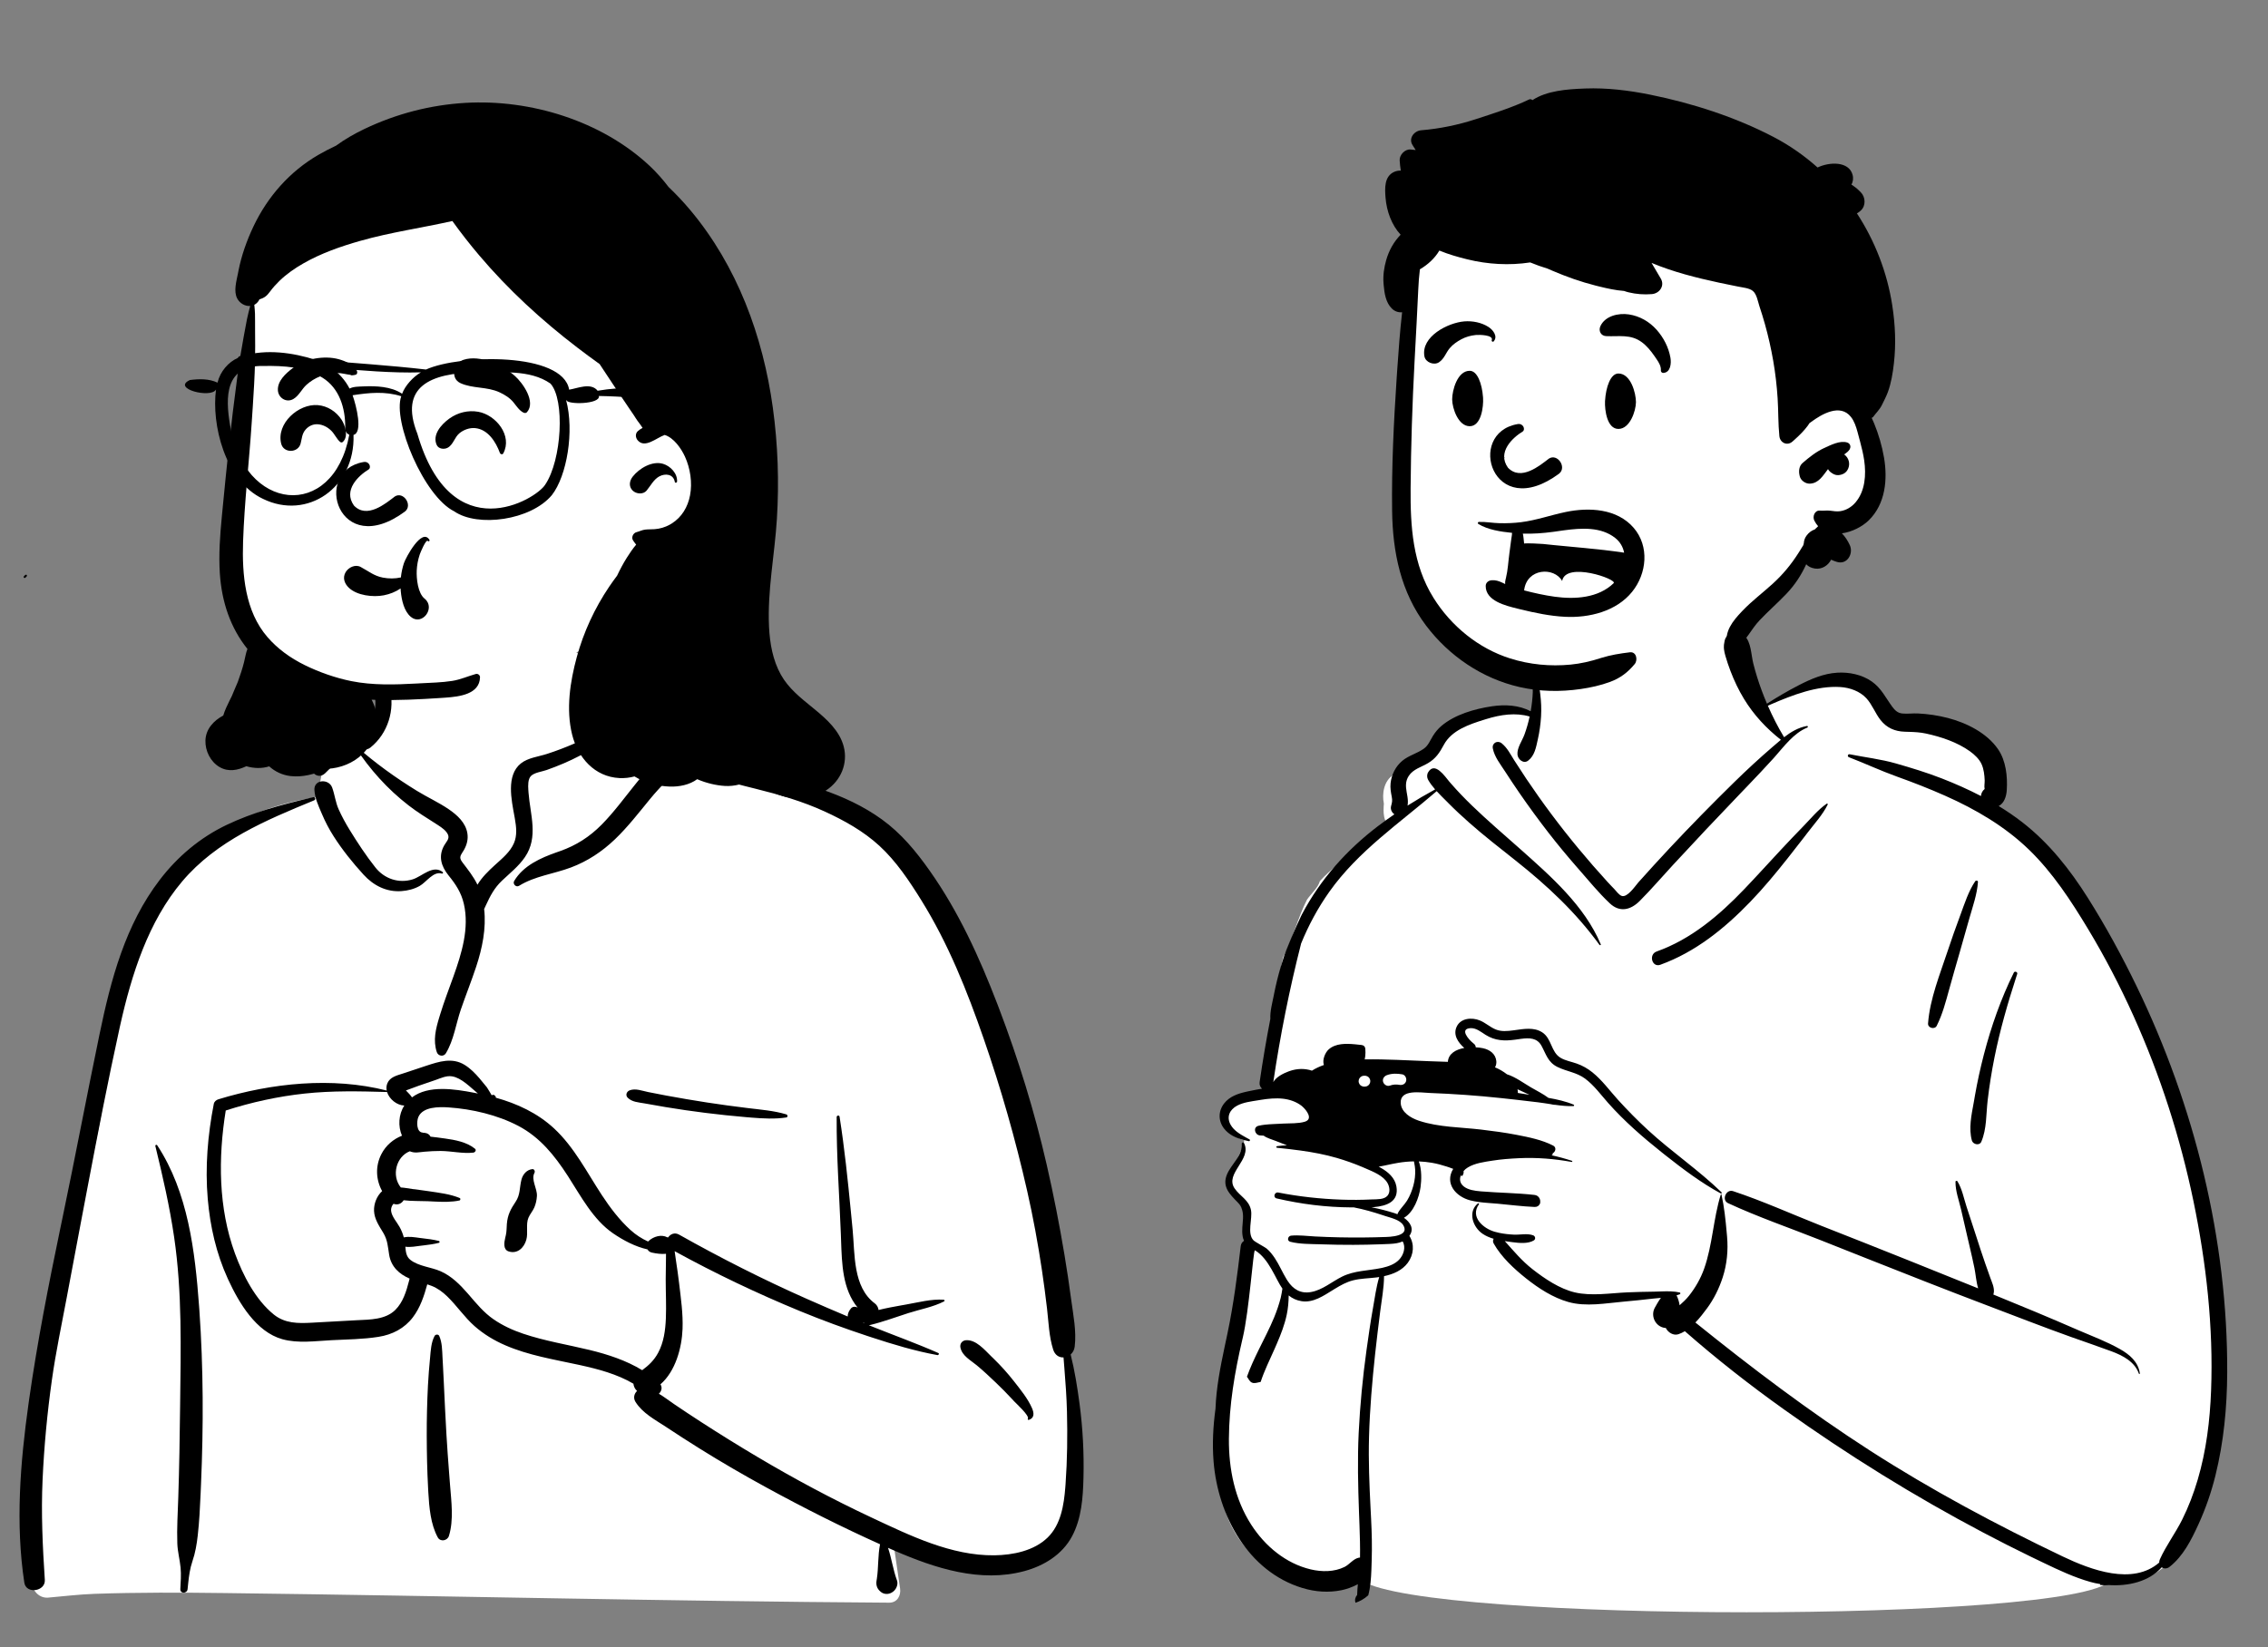 <svg width="318" height="231" viewBox="0 0 318 231" fill="none" xmlns="http://www.w3.org/2000/svg">
<rect x="0" y="0" width="318" height="231" fill="#808080" stroke="none"/>
<path fill-rule="evenodd" clip-rule="evenodd" d="M81.468 91.962C76.77 88.384 64.973 86.775 59.958 90.22C55.005 93.679 54.465 99.274 52.157 104.421C49.979 103.394 46.383 104.865 45.751 106.885C44.968 107.838 44.933 110.516 44.393 111.797C20.896 115.537 17.328 133.856 14.5 154.654C10.759 175.758 2.265 196.815 5.952 218.532C5.472 219.227 5.093 219.903 4.743 220.705C3.904 222.133 4.985 224.154 6.677 224.076C8.868 223.884 11.038 223.621 13.239 223.539C19.342 223.327 25.45 223.352 31.555 223.43L32.387 223.441C63.154 223.824 93.919 224.578 124.687 224.779C125.804 224.78 126.35 223.779 126.201 222.792C125.901 220.803 125.622 218.814 125.332 216.825C132.609 218.747 140.346 219.231 147.603 217.027C148.11 216.51 146.42 216.79 146.152 216.712C152.83 212.148 150.836 202.534 150.244 195.61C146.565 171.882 145.268 145.63 131.055 125.383C124.906 117.12 115.892 110.578 105.533 109.106L105.246 109.067C102.217 108.663 98.841 108.533 96.193 106.885C93.215 104.508 91.945 100.114 88.812 100.073C87.777 100.059 86.37 101.368 84.855 102.257C84.742 100.302 83.688 98.652 83.456 97.136L83.437 97.007C83.194 95.24 83.526 93.65 81.468 91.962ZM30.971 155.281C37.574 150.693 54.632 152.998 55.023 153.255C55.882 153.821 56.253 153.871 56.718 154.605C57.177 154.666 57.636 154.729 58.094 154.794C59.013 155.095 58.332 156.226 57.27 155.822C57.909 158.577 56.029 160.537 55.28 163.26C55.037 164.145 55.271 165.735 55.28 166.639C55.208 167.791 53.934 169.152 54.146 170.308C54.901 174.418 58.997 178.426 57.27 182.412C56.126 184.663 52.685 185.81 50.397 186.576C45.658 188.395 37.4 186.507 34.646 182.412C33.177 180.227 31.475 174.717 30.6 173.008L30.405 170.297C29.927 163.557 29.501 156.302 30.971 155.281Z" fill="white"/>
<path fill-rule="evenodd" clip-rule="evenodd" d="M89.962 99.676C89.506 99.272 88.832 99.779 89.121 100.325C89.772 101.551 90.44 102.712 91.314 103.795C91.844 104.452 92.411 105.074 92.986 105.688C91.51 106.965 90.245 108.55 89.049 110.035C87.521 111.935 86.076 113.915 84.361 115.654C82.668 117.368 80.798 118.567 78.536 119.366L78.079 119.525C75.806 120.323 73.378 121.4 72.097 123.552C71.844 123.976 72.353 124.5 72.78 124.235C75.006 122.857 77.621 122.58 80.044 121.669C82.384 120.79 84.424 119.436 86.227 117.708C88.027 115.983 89.538 114.021 91.114 112.1C92.672 110.2 94.35 108.578 96.194 106.971C99.039 108.885 102.286 109.717 105.588 110.535L105.949 110.625C109.255 111.443 112.543 112.394 115.644 113.819C118.379 115.075 121.069 116.576 123.296 118.621C125.661 120.791 127.501 123.562 129.185 126.273C132.953 132.336 135.602 138.98 137.934 145.703C140.359 152.697 142.388 159.831 144.026 167.05C144.859 170.722 145.535 174.42 146.091 178.143C146.359 179.937 146.597 181.734 146.806 183.535C147.029 185.459 147.08 187.438 147.67 189.287C147.923 190.08 148.52 190.409 149.118 190.381L149.239 191.9C149.4 193.925 149.551 195.95 149.601 197.988C149.685 201.375 149.647 204.754 149.404 208.134L149.369 208.595C149.178 211.063 148.75 213.835 146.894 215.641C144.973 217.513 142.018 218.101 139.428 218.135C133.397 218.213 127.591 215.363 122.253 212.863C116.756 210.288 111.41 207.43 106.191 204.33C103.533 202.752 100.905 201.121 98.309 199.442C97.035 198.618 95.771 197.78 94.516 196.929C93.797 196.441 93.115 195.906 92.384 195.474C92.742 195.14 92.902 194.615 92.602 194.156C94.718 192.32 95.598 189.043 95.701 186.391C95.784 184.25 95.469 182.116 95.221 179.996C95.095 178.927 94.94 177.859 94.779 176.795C94.716 176.374 94.667 175.925 94.593 175.481C100.306 178.62 106.179 181.416 112.208 183.9C115.298 185.173 118.428 186.318 121.601 187.367L122.244 187.578C125.25 188.563 128.328 189.492 131.436 190.055C131.602 190.085 131.737 189.839 131.56 189.761C128.531 188.425 125.397 187.298 122.323 186.067L121.818 185.861C121.876 185.858 121.936 185.85 121.999 185.835C123.802 185.4 125.591 184.729 127.359 184.164C129 183.64 130.844 183.311 132.378 182.52C132.496 182.459 132.43 182.295 132.315 182.287C130.591 182.168 128.719 182.67 127.029 182.966L126.394 183.077C125.33 183.265 124.243 183.466 123.184 183.729C123.146 183.375 122.947 183.019 122.666 182.81C119.563 180.513 119.878 175.873 119.547 172.451L119.301 169.911C118.868 165.465 118.41 161.02 117.715 156.608C117.677 156.372 117.313 156.44 117.311 156.662C117.275 162.132 117.688 167.576 117.895 173.037L117.927 173.933C118.042 177.303 118.131 180.802 120.254 183.395C119.957 183.221 119.556 183.221 119.315 183.507C119.02 183.859 118.849 184.254 118.855 184.641C116.937 183.837 115.028 183.012 113.127 182.17C107.019 179.464 101.038 176.435 95.215 173.158C94.589 172.805 93.993 173.083 93.683 173.548L93.638 173.541C93.631 173.54 93.623 173.539 93.615 173.539L93.571 173.537C93.569 173.537 93.568 173.538 93.566 173.538C92.747 173.087 91.63 173.408 90.927 174.065C90.906 174.085 90.888 174.106 90.87 174.127C89.979 173.727 89.148 173.187 88.393 172.504C86.849 171.104 85.541 169.374 84.401 167.638C82.301 164.442 80.518 160.888 77.681 158.258C75.377 156.12 72.52 154.789 69.522 153.954C69.535 153.866 69.501 153.773 69.441 153.711C69.287 153.553 69.177 153.499 68.978 153.594C68.962 153.602 68.953 153.613 68.946 153.624L68.654 153.125C68.494 152.853 68.33 152.58 68.273 152.508C67.933 152.08 67.583 151.655 67.227 151.238C66.624 150.534 65.937 149.838 65.142 149.349C63.4 148.279 61.569 148.885 59.779 149.47C58.697 149.823 57.618 150.188 56.538 150.547L56.427 150.583C55.621 150.842 54.679 151.068 54.319 151.921C54.176 152.259 54.154 152.61 54.221 152.95C46.572 151.004 38.076 151.898 30.612 154.181C30.325 154.269 30.039 154.505 29.979 154.814C29.124 159.2 28.743 163.698 29.13 168.158C29.464 172.009 30.317 175.782 31.924 179.307L32.016 179.506C33.527 182.773 35.922 186.8 39.579 187.824C41.787 188.442 44.229 188.078 46.481 187.965C48.67 187.855 50.908 187.839 53.076 187.494C55.007 187.188 56.699 186.322 57.892 184.752C58.921 183.398 59.463 181.761 59.907 180.132C60.111 180.197 60.313 180.266 60.511 180.344C61.35 180.671 62.061 181.2 62.704 181.822C64.061 183.136 65.113 184.733 66.533 185.987C67.818 187.122 69.283 188.005 70.854 188.683C74.109 190.09 77.601 190.652 81.044 191.398L81.285 191.45C83.877 192.019 86.523 192.717 88.811 194.067C88.855 194.464 89.037 194.838 89.326 195.082C88.923 195.461 88.752 196.062 89.107 196.625C90.097 198.197 91.803 199.091 93.335 200.096L93.435 200.162C94.942 201.161 96.462 202.14 97.994 203.099C101.109 205.05 104.289 206.893 107.514 208.655C112.701 211.488 118 214.161 123.395 216.586C123.071 218.179 123.189 219.822 122.946 221.425L122.908 221.654C122.804 222.249 122.945 222.747 123.355 223.136L123.398 223.176L123.397 223.17L123.436 223.205L123.449 223.216L123.444 223.213C123.492 223.256 123.54 223.296 123.59 223.331L123.653 223.372C124.048 223.612 124.557 223.609 124.961 223.397L125.007 223.372L125.085 223.327C125.619 223.02 125.987 222.259 125.766 221.654C125.221 220.168 125.015 218.582 124.512 217.085L124.911 217.264L125.437 217.493C131.124 219.952 137.442 222.023 143.638 220.347C146.376 219.606 148.935 218.038 150.305 215.484C151.653 212.97 151.844 210.051 151.916 207.255C152.004 203.804 151.819 200.3 151.364 196.878C151.058 194.581 150.689 192.241 150.119 189.968C150.412 189.709 150.627 189.338 150.684 188.879C150.953 186.708 150.483 184.451 150.194 182.291C149.913 180.183 149.602 178.078 149.25 175.98C148.54 171.743 147.715 167.515 146.754 163.328C145.044 155.875 142.787 148.555 140.068 141.411L139.83 140.788C137.319 134.257 134.41 127.866 130.361 122.129C128.424 119.384 126.376 116.895 123.639 114.917C121.074 113.064 118.182 111.73 115.197 110.71C112.208 109.689 109.137 109.005 106.011 108.58C102.837 108.148 99.486 107.883 96.525 106.581C96.899 105.909 96.578 105.003 95.947 104.586C93.826 103.184 91.864 101.361 89.962 99.676ZM22.044 160.63C21.955 160.495 21.744 160.58 21.783 160.74C22.815 164.967 23.784 169.203 24.416 173.512C25.558 181.287 25.348 189.165 25.255 196.998L25.25 197.403C25.202 201.622 25.136 205.842 24.996 210.06C24.926 212.191 24.786 214.344 24.862 216.476C24.903 217.633 25.212 218.728 25.321 219.871C25.417 220.87 25.331 221.885 25.284 222.886C25.252 223.551 26.234 223.523 26.301 222.886L26.386 222.062C26.497 221.019 26.634 219.982 26.976 218.984C27.387 217.784 27.584 216.605 27.727 215.344C27.945 213.413 28.042 211.462 28.127 209.517L28.184 208.171C28.536 200.043 28.524 191.876 27.954 183.755L27.912 183.176C27.348 175.5 26.369 167.207 22.044 160.63ZM44.04 112.253C44.31 112.142 44.215 111.735 43.917 111.806L43.374 111.935C39.397 112.888 35.492 113.92 31.779 115.693C28.065 117.467 24.92 120.114 22.421 123.371C17.563 129.7 15.544 137.392 13.951 145.077C12.18 153.616 10.567 162.187 8.781 170.723L8.449 172.313C6.796 180.264 5.235 188.219 4.085 196.264L4.003 196.848C2.843 205.121 2.146 213.68 3.411 221.975C3.661 223.616 6.392 223.207 6.285 221.586C5.977 216.899 5.756 212.236 5.97 207.539C6.183 202.84 6.624 198.163 7.281 193.505C7.833 189.586 8.658 185.715 9.387 181.827L9.501 181.213C10.112 177.906 10.741 174.602 11.369 171.298L12.308 166.352C13.715 158.944 15.149 151.531 16.77 144.17L16.866 143.737C18.453 136.656 20.791 129.238 25.549 123.615C30.377 117.908 37.289 115.034 44.04 112.253ZM61.584 187.365C61.468 187.106 61.062 187.134 60.937 187.365C60.448 188.268 60.393 189.42 60.301 190.439L60.291 190.544C60.173 191.787 60.069 193.035 60.005 194.283C59.885 196.65 59.827 199.015 59.834 201.386C59.842 203.816 59.891 206.242 60.022 208.668L60.057 209.318C60.177 211.427 60.377 213.778 61.379 215.621C61.743 216.291 62.734 216.094 62.944 215.417C63.635 213.198 63.281 210.567 63.103 208.295L62.966 206.522C62.83 204.749 62.7 202.975 62.596 201.199C62.455 198.77 62.339 196.339 62.227 193.909C62.19 193.119 62.151 192.33 62.109 191.541L62.045 190.357C61.991 189.367 61.995 188.28 61.584 187.365ZM139.275 190.509L138.969 190.214C138.03 189.295 136.843 187.88 135.455 187.967C134.902 188.002 134.549 188.462 134.664 189.007C134.909 190.171 136.097 190.775 136.951 191.486C137.888 192.264 138.771 193.096 139.651 193.936C140.433 194.681 141.185 195.447 141.918 196.237L142.192 196.534C142.455 196.821 144.328 198.515 144.125 198.954L144.114 198.974C144.058 199.058 144.152 199.174 144.245 199.144C145.054 198.889 145.004 198.196 144.698 197.493C144.11 196.144 143.082 194.896 142.184 193.744C141.288 192.595 140.318 191.524 139.275 190.509ZM58.654 156.674C59.279 155.196 61.583 155.227 62.89 155.316C66.183 155.538 69.746 156.371 72.677 157.91C75.714 159.506 77.76 162.063 79.591 164.89L79.677 165.023C81.462 167.797 83.18 171.08 85.975 172.988C87.398 173.96 89.06 174.847 90.787 175.231C90.905 175.439 91.097 175.605 91.349 175.664L91.466 175.691C91.958 175.8 92.722 175.92 93.382 175.848C93.378 176.171 93.381 176.491 93.373 176.797C93.35 177.674 93.34 178.554 93.34 179.431C93.339 181.269 93.438 183.111 93.361 184.948C93.293 186.574 93.064 188.272 92.283 189.725C91.711 190.791 90.956 191.496 90.044 192.17C87.8 190.802 85.263 189.969 82.689 189.342C79.575 188.585 76.387 188.079 73.344 187.051C71.879 186.557 70.471 185.909 69.195 185.03C67.842 184.096 66.807 182.833 65.743 181.598L65.577 181.406C64.491 180.16 63.306 178.969 61.772 178.293C60.45 177.712 58.708 177.608 57.552 176.708C56.948 176.237 56.898 175.554 56.834 174.854C57.574 174.96 58.358 174.79 59.095 174.704L59.477 174.659C60.175 174.576 60.856 174.485 61.543 174.308C61.67 174.275 61.67 174.082 61.543 174.05C60.731 173.84 59.927 173.751 59.095 173.653L58.9 173.629C58.147 173.53 57.356 173.381 56.618 173.547C56.485 173.043 56.294 172.562 56.025 172.08C55.649 171.403 54.936 170.635 54.84 169.844C54.811 169.608 54.866 169.329 54.977 169.12L55.016 169.049C55.062 168.965 55.118 168.881 55.199 168.828C55.208 168.839 55.227 168.851 55.268 168.864C55.836 169.043 56.332 168.764 56.595 168.336C57.712 168.474 58.931 168.428 59.978 168.474L61.037 168.525C62.168 168.577 63.351 168.6 64.415 168.371C64.563 168.339 64.608 168.092 64.459 168.029C63.152 167.47 61.566 167.291 60.167 167.077C59.386 166.957 58.598 166.865 57.814 166.76C57.292 166.689 56.739 166.573 56.198 166.545C54.842 164.857 55.572 162.194 57.459 161.468C58.147 161.77 58.765 161.594 59.516 161.53C60.265 161.465 61.017 161.422 61.769 161.425C63.278 161.431 64.876 161.828 66.369 161.657C66.612 161.629 66.838 161.306 66.596 161.109C65.453 160.176 63.815 159.872 62.364 159.673L62.063 159.633C61.576 159.569 60.985 159.476 60.371 159.421C60.232 159.15 59.983 158.945 59.609 158.894C59.498 158.879 59.386 158.87 59.275 158.861L59.276 158.85C58.364 158.806 58.404 157.265 58.654 156.674ZM121.1 185.498C121.117 185.524 121.135 185.548 121.154 185.571L121.183 185.605L121.031 185.543L121.1 185.498ZM74.666 163.969L74.637 163.971C73.847 164.061 73.304 164.701 73.11 165.46C72.829 166.564 72.967 167.562 72.291 168.558C71.596 169.583 71.168 170.403 71.067 171.669C71.026 172.189 71.045 172.709 70.929 173.219L70.845 173.576C70.756 173.957 70.683 174.323 70.727 174.732C70.767 175.105 70.949 175.396 71.323 175.515C72.542 175.905 73.483 175.007 73.798 173.871C74.07 172.89 73.707 171.721 74.091 170.8C74.303 170.289 74.695 169.862 74.917 169.348C75.136 168.838 75.246 168.306 75.282 167.752C75.349 166.704 74.422 165.445 74.939 164.496C75.049 164.293 74.924 163.963 74.666 163.969ZM90.855 153.157C90.03 152.99 89.094 152.605 88.28 152.925C87.861 153.089 87.655 153.599 88.008 153.954C88.622 154.569 89.514 154.603 90.34 154.748L90.413 154.761C91.391 154.942 92.37 155.114 93.35 155.276C95.195 155.582 97.044 155.852 98.9 156.082C100.805 156.317 102.716 156.527 104.63 156.685L105.371 156.746C106.988 156.875 108.67 156.973 110.256 156.725C110.486 156.689 110.449 156.354 110.256 156.295C108.518 155.769 106.612 155.628 104.816 155.405C102.906 155.168 100.999 154.918 99.097 154.621C97.198 154.325 95.302 154.006 93.413 153.655C92.559 153.496 91.706 153.33 90.855 153.157ZM61.074 151.469C61.798 151.212 62.595 150.832 63.38 150.959C64.734 151.179 65.938 152.497 67.009 153.366L66.472 153.261C63.719 152.732 60.074 152.162 57.764 153.912C57.758 153.902 57.753 153.892 57.747 153.882C57.56 153.599 57.344 153.378 57.108 153.135C57.086 153.114 57.064 153.092 57.042 153.07L56.915 152.934L57.206 152.833C57.83 152.613 58.568 152.329 58.685 152.287L58.693 152.284C59.488 152.015 60.283 151.749 61.074 151.469ZM83.688 93.778C83.801 92.322 81.534 92.334 81.422 93.778C81.177 96.933 81.887 100.057 83.414 102.822C83.426 102.842 83.438 102.86 83.45 102.879C82.494 103.376 81.528 103.853 80.54 104.28C79.276 104.825 77.989 105.322 76.678 105.743C75.493 106.125 74.032 106.276 73.035 107.069C70.934 108.743 71.723 112.216 72.128 114.467L72.191 114.823C72.392 115.981 72.538 117.17 72.049 118.281C71.528 119.469 70.473 120.35 69.532 121.2L69.342 121.372C68.508 122.131 67.556 123.054 66.945 124.083C66.386 122.93 65.626 121.987 64.821 120.925C64.247 120.167 64.656 119.918 65.068 119.178C65.465 118.465 65.659 117.706 65.535 116.893C65.306 115.393 64.106 114.309 62.912 113.494C61.502 112.533 59.929 111.82 58.471 110.926C55.476 109.088 52.56 106.987 49.932 104.654C49.859 104.589 49.734 104.674 49.792 104.762C51.868 107.919 54.302 110.647 57.293 112.963C58.506 113.902 59.78 114.681 61.063 115.5L61.431 115.737C61.947 116.07 62.589 116.516 62.822 117.084C63.056 117.655 62.556 118.087 62.288 118.56C61.433 120.063 61.846 121.465 62.858 122.739L62.905 122.798C63.911 124.038 64.674 125.191 65.039 126.775C65.822 130.178 64.731 133.722 63.588 136.917L63.543 137.043C62.925 138.765 62.268 140.474 61.731 142.224L61.583 142.707C61.097 144.317 60.698 145.905 61.244 147.559C61.43 148.122 62.197 148.255 62.516 147.726C63.641 145.858 63.922 143.61 64.626 141.556C65.314 139.554 66.103 137.588 66.766 135.578C67.621 132.991 68.193 130.205 67.883 127.491C67.892 127.475 67.902 127.46 67.909 127.443L68.127 126.967C68.72 125.679 69.293 124.553 70.372 123.526C71.498 122.455 72.719 121.506 73.605 120.209C75.528 117.392 74.338 114.258 74.106 111.177L74.079 110.799C74.037 110.16 74.014 109.291 74.432 108.848C74.902 108.35 76.004 108.222 76.628 108.002C78.239 107.432 79.827 106.767 81.34 105.969C82.78 105.21 84.174 104.37 85.473 103.388L86.131 102.892C87.169 102.109 88.246 101.253 88.942 100.187C89.023 100.064 88.886 99.866 88.741 99.924C87.579 100.396 86.517 101.146 85.43 101.798C85.413 101.759 85.394 101.719 85.371 101.678C84.026 99.244 83.473 96.547 83.688 93.778ZM46.573 110.456C46.11 109.187 44 109.285 44.084 110.793C44.149 111.952 44.641 112.998 45.091 114.05L45.139 114.163C45.603 115.259 46.14 116.288 46.782 117.293C48.008 119.213 49.444 120.996 50.979 122.678C52.37 124.203 54.196 125.135 56.3 124.98C57.186 124.915 58.081 124.69 58.858 124.247C59.781 123.721 60.782 122.141 61.96 122.524C62.074 122.561 62.18 122.394 62.081 122.315C60.722 121.22 59.18 122.917 57.879 123.326C55.919 123.942 53.907 123.261 52.645 121.676C51.328 120.021 50.115 118.169 49.008 116.367C48.445 115.452 47.932 114.503 47.489 113.524C47.042 112.537 46.941 111.463 46.573 110.456ZM49.733 102.644C49.79 102.468 49.572 102.302 49.419 102.402C48.526 102.983 47.752 103.751 46.928 104.424C46.014 105.171 45.094 105.903 44.159 106.623C42.796 107.674 44.377 109.608 45.576 108.46C47.218 106.891 49.016 104.838 49.733 102.644ZM54.636 96.499C54.273 95.1 52.127 95.677 52.44 97.06L52.45 97.102C53.042 99.385 52.199 101.71 50.398 103.191L50.332 103.244C49.193 104.156 50.807 105.75 51.935 104.847C54.397 102.876 55.421 99.529 54.636 96.499Z" fill="black"/>
<path fill-rule="evenodd" clip-rule="evenodd" d="M42.736 153.372C46.576 152.959 50.421 153.046 54.271 153.157C54.579 154.164 55.651 155.023 56.69 155.055C55.877 156.293 55.793 157.969 56.363 159.282C55.152 159.764 54.108 160.631 53.475 161.864C52.596 163.574 52.712 165.477 53.58 167.057C52.839 167.728 52.401 168.817 52.445 169.844C52.494 170.989 53.176 171.967 53.743 172.915C54.356 173.94 54.377 174.843 54.565 175.991C54.84 177.671 55.974 178.69 57.432 179.327L57.355 179.632C56.979 181.095 56.511 182.639 55.436 183.709C54.054 185.086 51.91 185.073 50.083 185.161L49.995 185.165C48.323 185.248 46.651 185.346 44.98 185.441L43.726 185.511C41.801 185.617 39.952 185.63 38.381 184.357C35.816 182.28 34.057 178.843 32.944 175.8C30.608 169.412 30.579 162.403 31.652 155.75C35.249 154.591 38.98 153.775 42.736 153.372Z" fill="white"/>
<path fill-rule="evenodd" clip-rule="evenodd" d="M35.468 42.754C35.26 40.827 37.516 35.686 37.462 36.729C41.078 31.152 48.136 28.959 54.226 27.118C67.153 22.851 77.248 28.005 86.331 37.139C91.693 42.148 96.795 47.743 99.487 54.677C104.783 67.904 96.845 82.987 84.774 89.306C83.8 89.833 82.738 90.334 81.811 90.971C76.821 93.854 70.961 94.851 65.4 96.106C54.998 98.484 41.933 97.35 35.803 87.447C31.644 80.418 32.749 71.897 33.075 64.096C33.563 57.262 34.422 49.538 35.468 42.754Z" fill="white"/>
<path fill-rule="evenodd" clip-rule="evenodd" d="M91.072 23.248C84.332 16.948 74.371 13.894 65.263 14.428C60.331 14.717 55.577 15.953 51.119 18.077C49.724 18.741 48.366 19.518 47.113 20.433C46.268 20.828 45.442 21.255 44.642 21.718C40.633 24.041 37.535 27.558 35.551 31.73C34.605 33.721 33.858 35.821 33.434 37.984L33.366 38.34C33.151 39.426 32.724 40.856 33.264 41.872C33.621 42.546 34.371 42.971 35.081 42.913C34.927 43.538 34.742 44.162 34.624 44.79L34.303 46.503C34.25 46.789 34.197 47.074 34.145 47.36C33.835 49.061 33.549 50.761 33.321 52.475C32.843 56.046 32.411 59.624 32.03 63.208C31.758 65.771 31.502 68.337 31.254 70.902L31.105 72.441C30.85 75.09 30.651 77.763 30.824 80.424C31.085 84.415 32.312 88.056 34.695 91.019C34.468 91.565 34.392 92.18 34.221 92.859C33.984 93.798 33.676 94.718 33.348 95.63C33.195 95.988 33.041 96.347 32.889 96.706L32.489 97.658L32.177 98.282C31.839 98.961 31.512 99.65 31.304 100.353C29.958 101.071 28.858 102.244 28.804 103.851C28.757 105.303 29.51 106.841 30.784 107.581C32.04 108.313 33.334 108.025 34.537 107.466C35.586 107.772 36.708 107.81 37.747 107.484C38.547 108.208 39.579 108.708 40.723 108.843C42.447 109.048 44.084 108.565 45.666 107.931L45.776 107.886C45.825 107.867 45.875 107.846 45.922 107.825C47.742 107.738 49.554 107.018 50.845 105.743C51.265 105.33 51.629 104.858 51.922 104.329C52.986 102.404 53.151 100.042 52.104 98.134C52.329 98.143 52.555 98.153 52.78 98.158C55.775 98.244 58.775 98.091 61.762 97.894L62.466 97.846C64.399 97.707 67.25 97.379 67.304 94.984C67.312 94.677 66.996 94.447 66.706 94.529C65.608 94.839 64.529 95.326 63.391 95.501C61.903 95.732 60.361 95.756 58.857 95.84L58.425 95.864C55.392 96.03 52.252 96.131 49.268 95.53C47.042 95.083 44.721 94.268 42.681 93.259C40.723 92.289 38.943 91.019 37.508 89.361C34.347 85.715 33.928 80.57 34.082 75.957C34.269 70.446 34.916 64.944 35.281 59.442L35.447 56.97C35.583 54.908 35.707 52.844 35.759 50.782C35.797 49.276 35.772 47.767 35.765 46.261C35.761 45.51 35.77 44.754 35.753 44.002C35.744 43.58 35.694 43.167 35.658 42.753C35.825 42.666 35.982 42.544 36.122 42.383C36.233 42.255 36.319 42.12 36.377 41.983C37.087 41.775 37.417 41.499 37.877 40.873C38.266 40.346 38.705 39.859 39.175 39.402C40.176 38.431 41.32 37.638 42.529 36.947C45.028 35.517 47.765 34.562 50.525 33.778C54.75 32.579 59.139 31.962 63.427 30.999C64.609 32.647 65.861 34.246 67.171 35.793C71.257 40.62 75.943 44.923 80.964 48.76C81.986 49.543 83.022 50.313 84.072 51.061C85.456 53.171 86.854 55.271 88.274 57.357L88.883 58.25L88.893 58.267C88.977 58.395 89.057 58.522 89.137 58.65C89.306 58.92 89.496 59.181 89.698 59.434C89.829 59.626 89.963 59.818 90.098 60.011C89.839 60.15 89.603 60.306 89.418 60.479C89.041 60.835 89.105 61.4 89.418 61.762C90.431 62.93 92.034 61.408 93.198 61.002C94.46 61.387 95.513 62.889 96.036 64.036C96.79 65.69 97.092 67.685 96.752 69.476C96.44 71.112 95.598 72.527 94.199 73.414C94.15 73.444 94.097 73.477 94.045 73.505C94.043 73.509 94.043 73.509 94.041 73.507C93.994 73.537 93.944 73.566 93.895 73.593C93.238 73.954 92.517 74.167 91.769 74.219C91.341 74.249 90.893 74.226 90.465 74.278C90.025 74.329 89.664 74.531 89.241 74.638C88.775 74.757 88.474 75.384 88.768 75.804C88.912 76.011 89.049 76.21 89.196 76.387C88.714 76.954 88.296 77.58 87.917 78.176C87.399 78.992 86.94 79.858 86.522 80.741C86.135 81.25 85.766 81.767 85.408 82.296C83.381 85.3 81.83 88.646 80.876 92.142C79.932 95.6 79.342 99.485 80.216 103.016C81.021 106.263 83.372 108.952 86.851 109.125C87.577 109.161 88.291 109.08 88.963 108.895C90.438 109.807 92.266 110.265 93.901 110.318C95.225 110.362 96.674 110.083 97.755 109.283C99.037 109.841 100.428 110.157 101.637 110.23C102.991 110.31 104.407 109.941 105.51 109.211C106.56 110.11 107.693 110.869 108.98 111.39C111.194 112.284 113.828 112.174 115.855 110.836C117.886 109.496 118.919 107.091 118.299 104.704C117.728 102.504 115.933 100.89 114.247 99.5L113.914 99.227C112.246 97.865 110.561 96.548 109.49 94.63C108.354 92.595 107.939 90.231 107.827 87.928C107.583 82.858 108.615 77.833 108.929 72.789C109.253 67.58 109.072 62.355 108.362 57.184C106.982 47.139 103.35 37.291 96.78 29.461C95.83 28.328 94.812 27.248 93.74 26.224C92.92 25.152 92.035 24.148 91.072 23.248ZM3.677 80.604C3.641 80.606 3.607 80.608 3.574 80.621C3.553 80.631 3.534 80.645 3.517 80.661L3.357 80.821C3.3 80.878 3.304 80.966 3.357 81.023C3.404 81.075 3.489 81.076 3.544 81.036L3.559 81.023L3.725 80.857C3.743 80.838 3.759 80.816 3.767 80.789C3.774 80.762 3.774 80.732 3.776 80.703C3.778 80.652 3.729 80.604 3.677 80.604ZM92.976 65.055C91.449 64.592 89.618 65.692 88.709 66.853C88.252 67.436 88.122 68.233 88.709 68.806C89.207 69.293 90.182 69.382 90.663 68.806C91.209 68.149 91.655 67.239 92.435 66.819C93.282 66.362 94.416 66.476 94.616 67.59C94.651 67.778 94.921 67.715 94.932 67.546C95.007 66.419 94.019 65.368 92.976 65.055Z" fill="black"/>
<path fill-rule="evenodd" clip-rule="evenodd" d="M60.209 75.71C59.144 73.958 56.875 78.249 56.634 78.986C56.42 79.64 56.279 80.309 56.208 80.987C55.382 81.171 54.525 81.172 53.679 81.01C52.422 80.769 51.654 80.093 50.561 79.513C49.806 79.112 48.855 79.582 48.463 80.247C48.001 81.029 48.295 81.842 48.903 82.425C50.054 83.532 52.319 83.786 53.822 83.492C54.683 83.324 55.472 83.001 56.169 82.532C56.174 82.619 56.177 82.707 56.184 82.794L56.197 82.946C56.312 84.173 56.65 85.716 57.603 86.515C59.166 87.825 61.096 85.306 59.577 83.997L59.53 83.958C58.585 83.195 58.379 81.148 58.43 80.021C58.464 79.285 58.598 78.539 58.83 77.839L58.878 77.699C58.948 77.501 59.71 75.623 59.986 75.862L59.999 75.876C60.113 76.011 60.296 75.853 60.209 75.71ZM51.708 65.827C50.271 66.7 48.081 68.737 49.627 70.903C51.447 72.813 54.067 70.624 55.359 69.633C56.556 68.866 57.901 70.84 56.79 71.736C47.46 78.644 43.673 66.055 50.981 64.8C51.786 64.661 52.085 65.557 51.708 65.827ZM67.055 57.752C65.651 57.503 64.212 57.852 63.05 58.674L62.961 58.737C61.842 59.556 60.589 60.994 61.231 62.406C61.489 62.972 62.261 63.061 62.752 62.804C63.568 62.377 63.715 61.324 64.443 60.741C65.04 60.264 65.844 59.974 66.613 60.044C68.42 60.208 69.531 61.99 70.092 63.525C70.164 63.721 70.452 63.798 70.565 63.587C71.888 61.114 69.546 58.194 67.055 57.752ZM44.556 56.819C41.866 56.597 38.716 59.386 39.425 62.226C39.764 63.589 41.786 63.55 42.145 62.226C42.343 61.498 42.323 60.854 42.848 60.249C43.281 59.749 43.895 59.459 44.556 59.504C45.285 59.553 45.957 59.917 46.468 60.429C46.929 60.891 47.205 61.567 47.682 61.976C47.8 62.077 47.957 62.083 48.074 61.976C48.896 61.218 48.402 59.64 47.881 58.848C47.135 57.716 45.92 56.931 44.556 56.819ZM72.179 52.715C70.453 51.187 67.317 49.711 64.989 50.463C63.651 50.895 63.068 53.051 64.561 53.735C66.291 54.526 68.286 54.204 70.046 55.025C70.786 55.369 71.481 55.8 71.996 56.432C72.402 56.93 72.814 57.585 73.401 57.872C73.555 57.947 73.764 57.949 73.888 57.809C75.173 56.355 73.302 53.708 72.179 52.715ZM47.523 50.387C46.456 50.088 45.273 50.094 44.189 50.282C43.106 50.47 42.006 50.919 41.121 51.574L41.019 51.651C40.053 52.378 38.901 53.437 38.963 54.726C39.014 55.802 40.147 56.53 41.124 55.966C41.921 55.506 42.296 54.584 42.971 53.971C43.528 53.464 44.181 53.065 44.879 52.785C45.654 52.474 46.431 52.329 47.262 52.315C47.903 52.304 48.547 52.514 49.175 52.581C49.124 52.688 49.62 52.638 49.905 52.544C50.116 52.454 50.117 52.188 50.044 52.014C49.681 51.157 48.362 50.623 47.523 50.387Z" fill="black"/>
<path fill-rule="evenodd" clip-rule="evenodd" d="M32.242 59.53C34.056 71.804 46.723 73.162 48.974 60.976C48.613 60.818 48.353 60.507 48.407 59.902C48.42 57.247 47.596 54.44 45.2 52.963C42.725 51.44 39.828 51.288 36.963 51.327C31.496 51.197 31.611 55.766 32.242 59.53ZM50.957 54.192C52.673 54.119 54.843 54.18 56.38 55.225C56.803 54.087 57.9 52.873 59.01 52.223C54.887 52.344 50.643 51.938 46.489 51.623C47.483 52.301 48.408 53.319 49.01 54.496C49.567 54.199 50.366 54.226 50.957 54.192ZM58.519 60.831C63.276 77.206 75.151 70.069 76.446 67.97C78.781 64.498 79.22 56.056 77.186 53.799C74.275 51.758 70.153 52.283 66.713 52.233C60.394 52.318 55.906 54.209 58.519 60.831ZM26.624 53.3C27.917 53.131 29.298 53.097 30.5 53.666C30.87 52.093 32.031 50.778 33.343 50.2C33.502 50.001 33.478 49.894 34.02 49.923C37.35 48.923 41.076 49.452 44.276 50.478C49.33 50.904 54.632 51.24 59.727 51.826C64.501 49.682 78.908 49.368 79.803 54.652C80.929 54.483 82.847 53.597 83.794 54.8C90.735 53.623 97.908 55.258 104.879 55.987C106.634 56.31 107.538 59.792 105.546 59.745C104.426 59.441 105.58 57.576 104.072 57.436C97.346 56.701 90.767 55.659 83.972 55.537C84.208 56.71 79.477 56.787 79.407 56.102C79.397 56.107 79.386 56.11 79.376 56.115C80.545 60.471 79.49 66.741 77.377 69.443C74.417 72.98 66.986 73.995 63.691 71.719C59.44 69.618 55.018 59.074 56.26 55.571C54.006 54.856 51.778 55.071 49.438 55.434C49.974 56.947 50.898 60.672 49.568 60.995C49.812 68.389 43.083 73.003 36.879 69.969C31.51 67.449 29.632 59.471 30.289 54.628C29.62 55.92 24.008 54.514 26.624 53.3Z" fill="black"/>
<path fill-rule="evenodd" clip-rule="evenodd" d="M172.311 165.582C172.311 164.04 174.446 161.301 174.45 159.904C172.655 159.583 171.154 157.151 171.552 155.628C172.252 155.092 174.089 154.038 174.849 153.545C179.476 153.686 177.718 147.248 178.241 143.975C178.769 140.773 179.16 137.425 179.932 134.205C181.303 131.629 181.946 128.74 183.256 126.177C183.841 125.327 184.787 124.548 185.07 123.561C187.937 120.431 191.882 118.554 195.13 115.903C193.869 115.499 193.953 113.8 194.035 112.708C193.742 111.284 194.055 109.498 195.354 108.696C195.793 107.266 197.711 106.767 198.833 107.678C199.57 104.375 202.452 102.371 205.472 101.146C205.47 101.136 205.467 101.126 205.464 101.117C208.51 99.908 212.161 99.305 215.2 99.985C213.596 82.111 227.285 81.455 234.233 82.957C237.787 83.725 243.119 86.117 244.33 89.442C245.014 91.32 246.976 97.374 247.256 99.305C252.561 96.278 258.712 92.286 263.313 98.381C264.235 99.443 265.254 100.232 266.633 100.597C270.938 101.714 276.652 101.751 279.099 106.14C280.561 108.858 279.246 110.65 279.639 113.37C299.018 126.978 315.212 177.112 311.576 200.435C310.701 208.782 306.431 223.556 295.89 221.714C290.513 227.594 200.271 227.594 190.966 221.714C183.306 223.717 175.523 220.616 172.311 213.28C168.232 203.221 172.555 192.357 173.321 182.038C173.786 179.432 174.479 177.364 174.849 174.697C175.003 173.586 174.471 171.737 174.849 170.712C174.67 170.045 172.311 167.125 172.311 165.582Z" fill="white"/>
<path fill-rule="evenodd" clip-rule="evenodd" d="M214.968 94.208C214.755 95.121 214.949 96.15 214.914 97.087C214.88 97.982 214.774 98.872 214.619 99.754C212.982 98.893 211.049 98.782 209.184 99.059C206.772 99.418 203.981 100.211 202.091 101.823C201.624 102.221 201.237 102.692 200.914 103.211C200.525 103.835 200.277 104.539 199.661 104.986C198.708 105.677 197.527 105.944 196.611 106.71C195.677 107.491 195.097 108.658 194.974 109.863C194.909 110.504 195.015 111.103 195.136 111.729C195.245 112.291 195.192 112.522 195.044 113.064C194.927 113.489 195.149 113.972 195.511 114.206C194.735 114.739 193.97 115.288 193.218 115.859C188.837 119.184 185.132 123.329 182.564 128.206L182.502 128.327L182.43 128.472C181.805 129.758 180.167 133.517 179.964 134.362C179.818 134.804 179.677 135.247 179.546 135.692C179.2 136.874 178.907 138.07 178.664 139.276L178.599 139.605C178.402 140.618 178.062 141.817 178.117 142.897C177.548 145.844 177.044 148.803 176.614 151.775C176.558 152.165 176.713 152.481 176.953 152.691C176.378 152.783 175.807 152.897 175.241 153.012L174.913 153.081L174.749 153.117C173.571 153.383 172.409 153.769 171.638 154.758C170.807 155.828 170.79 157.202 171.625 158.28C172.334 159.195 173.369 159.63 174.45 159.904C174.664 159.957 174.879 160.007 175.095 160.051C175.239 160.081 175.335 159.883 175.198 159.807L174.968 159.68L174.655 159.509C173.84 159.059 172.995 158.552 172.544 157.742C171.931 156.642 172.416 155.624 173.466 155.065C174.346 154.597 175.434 154.477 176.41 154.317L176.814 154.251C177.835 154.088 178.876 153.982 179.907 154.098C180.808 154.201 181.722 154.508 182.45 155.059L182.518 155.112L182.587 155.171C183.226 155.724 184.145 156.968 182.94 157.326C182.019 157.599 180.897 157.531 179.929 157.584L179.804 157.591C178.994 157.647 178.147 157.647 177.327 157.744C177.034 157.778 176.744 157.826 176.46 157.893C175.645 158.085 175.926 159.168 176.643 159.244C176.818 159.263 176.997 159.273 177.177 159.277C177.646 159.629 178.294 159.79 178.848 160.009C179.379 160.219 179.91 160.426 180.446 160.63C179.985 160.651 179.523 160.69 179.064 160.747C178.915 160.764 178.913 160.964 179.064 160.979C180.17 161.092 181.276 161.214 182.378 161.368C184.084 161.605 185.779 161.921 187.436 162.403C188.647 162.757 189.843 163.179 191.003 163.671L191.354 163.822L191.499 163.885C192.552 164.341 193.914 164.875 194.519 165.881C194.835 166.405 194.974 167.215 194.528 167.717C194.051 168.257 193.051 168.196 192.383 168.222L192.33 168.224C190.915 168.293 189.499 168.302 188.082 168.253C185.114 168.148 182.143 167.824 179.228 167.254C178.69 167.149 178.458 167.955 178.999 168.081C182.438 168.88 185.914 169.318 189.442 169.339L189.829 169.34C191.203 169.602 192.551 169.994 193.887 170.436L194.154 170.525C194.944 170.792 196.292 171.057 196.757 171.841C197.066 172.361 196.957 172.718 196.652 172.96C196.114 173.385 194.971 173.465 194.414 173.486C192.183 173.57 189.951 173.585 187.718 173.538C186.602 173.513 185.487 173.473 184.372 173.416C183.281 173.359 182.117 173.197 181.03 173.301C180.562 173.347 180.406 174.033 180.913 174.161C182.254 174.501 183.757 174.471 185.141 174.514L185.3 174.52C186.788 174.573 188.276 174.596 189.764 174.592C191.04 174.587 192.316 174.561 193.591 174.514L194.719 174.47L194.918 174.46C195.519 174.428 196.133 174.359 196.665 174.112C197.157 174.935 196.789 176.039 196.154 176.691C195.55 177.313 194.679 177.618 193.844 177.809C193.765 177.826 193.687 177.843 193.609 177.858C191.775 178.232 189.907 178.199 188.191 179.042C186.748 179.751 185.426 180.933 183.81 181.213C182.364 181.465 181.314 180.829 180.544 179.65C180.501 179.585 180.46 179.521 180.419 179.456C179.813 178.479 179.377 177.404 178.738 176.447C178.412 175.959 178.044 175.49 177.594 175.109C177.392 174.935 175.977 174.184 175.756 173.959C174.805 172.983 175.647 170.93 175.4 169.706C175.11 168.281 173.857 167.78 173.106 166.676C171.678 164.575 175.594 162.607 174.423 160.31C174.408 160.282 174.389 160.261 174.364 160.247C174.261 160.192 174.097 160.261 174.107 160.396C174.237 162.108 172.605 163.286 172.015 164.769C171.344 166.457 172.416 167.479 173.51 168.606C174.914 170.053 173.926 171.673 174.238 173.416C174.279 173.644 174.345 173.846 174.43 174.026C174.19 174.174 174.005 174.421 173.965 174.765C173.483 178.845 172.966 182.912 172.122 186.936L171.941 187.791L171.699 188.931C171.097 191.783 170.535 194.647 170.428 197.563C170.093 200.024 169.96 202.505 170.158 204.982C170.761 212.523 174.976 220.412 182.635 222.727C184.408 223.263 186.288 223.402 188.107 223.026C188.73 222.899 189.603 222.616 190.387 222.189C190.34 222.692 190.303 223.194 190.288 223.696C190.03 223.983 189.913 224.418 190.06 224.789C190.685 224.584 191.252 224.258 191.763 223.813L191.848 223.738C192.151 222.612 192.24 221.38 192.284 220.193L192.295 219.856C192.307 219.528 192.314 219.206 192.326 218.891C192.391 216.933 192.345 214.971 192.244 213.015L192.17 211.575C191.999 208.216 191.861 204.865 191.954 201.497C192.061 197.621 192.393 193.762 192.808 189.908C193.024 187.919 193.268 185.934 193.518 183.95C193.718 182.352 194.053 180.632 194.059 178.985C195.342 178.71 196.602 178.184 197.392 177.107C198.229 175.965 198.353 174.504 197.609 173.334C198.328 172.35 197.739 171.423 196.85 170.798C198.215 170.033 198.976 167.948 199.178 166.497C199.316 165.502 199.359 164.012 198.934 162.893C199.544 162.914 200.154 162.977 200.764 163.082C201.47 163.206 202.162 163.387 202.845 163.612L203.19 163.727C203.365 163.785 203.561 163.854 203.756 163.935C202.522 165.974 204.107 167.824 206.139 168.352C206.526 168.453 206.921 168.524 207.319 168.581C208.217 168.705 209.134 168.743 210.025 168.825C211.729 168.981 213.443 169.204 215.153 169.277C215.529 169.294 215.771 169.118 215.885 168.874C215.889 168.871 215.891 168.868 215.891 168.865C215.931 168.8 215.958 168.731 215.967 168.659C215.962 168.665 215.954 168.668 215.948 168.672C216.03 168.215 215.756 167.658 215.153 167.591C212.684 167.313 210.181 167.3 207.704 167.096L207.546 167.082C206.768 167.015 205.853 166.892 205.237 166.4C204.665 165.942 204.614 165.347 204.843 164.81C204.846 164.823 204.85 164.838 204.852 164.852C204.869 164.958 205.016 164.955 205.064 164.88C205.207 164.663 205.243 164.449 205.207 164.243C205.378 164.045 205.586 163.869 205.811 163.734C206.808 163.128 208.12 162.962 209.254 162.783C210.495 162.587 211.746 162.497 212.999 162.438C215.464 162.321 217.937 162.522 220.362 162.964C220.463 162.981 220.505 162.84 220.406 162.808C219.46 162.495 218.494 162.232 217.516 162.024C217.538 162.02 217.561 162.017 217.584 162.011C217.67 161.99 217.731 161.885 217.702 161.801C217.699 161.788 217.693 161.774 217.687 161.763C218.103 161.572 218.276 160.932 217.773 160.672C216.204 159.862 214.362 159.496 212.64 159.162C210.987 158.844 209.317 158.621 207.645 158.423C204.818 158.091 201.735 158.099 199.014 157.206L198.902 157.169C197.795 156.786 196.472 156.012 196.395 154.705C196.28 152.728 199.218 153.243 200.442 153.29C203.792 153.418 207.138 153.651 210.473 154.009C211.153 154.081 211.834 154.156 212.514 154.232C213.557 154.348 214.602 154.47 215.643 154.6C216.225 154.672 216.819 154.768 217.418 154.859C217.605 154.905 217.788 154.937 217.971 154.955C217.985 154.956 217.996 154.953 218.005 154.947C218.877 155.069 219.752 155.162 220.602 155.136C220.7 155.134 220.76 154.981 220.657 154.935C219.559 154.47 218.337 154.196 217.111 153.98C216.352 153.414 215.436 152.96 214.682 152.522C213.649 151.919 212.465 151.033 211.292 150.672C210.764 150.257 210.166 149.923 209.615 149.696C209.773 149.45 209.83 149.109 209.802 148.821C209.697 147.79 208.871 147.214 207.918 147.012C207.622 146.951 207.281 146.905 206.917 146.888C206.909 146.695 206.824 146.507 206.633 146.366L206.577 146.323L206.537 146.291C205.897 145.771 204.626 144.308 206.156 144.202C206.968 144.144 207.655 144.739 208.301 145.142C209.643 145.979 210.942 146.02 212.474 145.812L213.164 145.714L213.278 145.698C214.386 145.553 215.511 145.533 216.129 146.663C216.793 147.872 217.025 148.974 218.364 149.639C219.643 150.274 221.063 150.4 222.238 151.273C223.496 152.207 224.442 153.519 225.471 154.682C227.742 157.244 230.341 159.507 233.018 161.635L233.494 162.013C235.959 163.961 238.504 165.879 241.263 167.38C241.283 167.389 241.302 167.393 241.319 167.393C241.393 167.385 241.449 167.29 241.382 167.225C238.158 164.093 234.387 161.553 231.075 158.505C229.607 157.153 228.209 155.73 226.865 154.255C225.691 152.96 224.65 151.506 223.281 150.404C222.616 149.868 221.897 149.458 221.092 149.172C220.341 148.903 219.498 148.77 218.806 148.358C217.451 147.553 217.582 145.647 216.227 144.781C215.064 144.039 213.648 144.31 212.36 144.486L212.206 144.507C211.371 144.617 210.507 144.711 209.71 144.381C208.921 144.055 208.286 143.445 207.491 143.121C206.383 142.665 204.812 142.774 204.244 143.992C203.701 145.155 204.442 146.207 205.308 146.979C204.128 147.193 203.092 147.763 203.005 148.926C202.139 148.897 201.275 148.867 200.41 148.836C197.395 148.732 194.366 148.529 191.35 148.583C191.419 148.276 191.449 147.959 191.453 147.637C191.455 147.458 191.447 147.279 191.434 147.096C191.411 146.783 191.205 146.594 190.9 146.562L190.219 146.489L189.991 146.466C188.714 146.346 187.287 146.32 186.315 147.164C185.792 147.62 185.371 148.669 185.626 149.368C185.032 149.572 184.465 149.833 183.949 150.163C182.925 149.82 181.849 149.858 180.82 150.217L180.698 150.26C179.966 150.529 178.929 151.038 178.531 151.764C179.496 145.221 180.797 138.734 182.432 132.325C183.476 129.766 184.795 127.319 186.395 125.062C190.423 119.373 196.227 115.46 201.439 110.963C201.899 111.469 202.395 111.95 202.858 112.414L203.054 112.612C203.998 113.567 204.982 114.482 205.989 115.371C208.091 117.23 210.305 118.946 212.502 120.689C216.932 124.203 220.937 127.935 224.269 132.523C224.329 132.606 224.495 132.558 224.449 132.448C222.163 127.015 217.425 122.884 213.121 119.051C210.857 117.036 208.541 115.069 206.365 112.959C205.35 111.975 204.367 110.957 203.44 109.89L203.209 109.622C202.603 108.912 201.183 106.746 200.245 108.309C200.049 108.636 200.057 109.054 200.245 109.381C200.512 109.847 200.85 110.29 201.22 110.716C199.905 111.432 198.616 112.188 197.356 112.987C197.428 112.602 197.41 112.176 197.343 111.75L197.321 111.615L197.229 111.086C197.098 110.307 197.03 109.583 197.524 108.823C198.142 107.872 199.308 107.576 200.236 107.026C201.306 106.393 201.864 105.547 202.437 104.472C203.534 102.414 206.012 101.589 208.142 100.927L208.41 100.844C210.378 100.234 212.506 99.907 214.474 100.493C214.289 101.353 214.048 102.199 213.746 103.024C213.425 103.903 212.691 104.879 212.766 105.827C212.818 106.484 213.605 107.185 214.259 106.684C215.184 105.974 215.369 104.818 215.617 103.716C215.857 102.651 216.01 101.559 216.075 100.469C216.138 99.419 216.089 98.369 215.96 97.326L215.86 96.559L215.836 96.382C215.728 95.607 215.567 94.794 215.131 94.187C215.089 94.129 214.987 94.127 214.968 94.208ZM241.818 89.853C241.804 89.915 241.794 89.976 241.785 90.037C241.722 90.299 241.698 90.55 241.706 90.802C241.702 90.893 241.708 90.984 241.725 91.074C241.76 91.371 241.831 91.676 241.928 92.009C242.133 92.718 242.369 93.418 242.632 94.107C243.153 95.471 243.767 96.772 244.527 98.019C245.899 100.272 247.643 102.143 249.7 103.759C249.309 104.081 248.928 104.416 248.546 104.745C246.698 106.335 244.9 107.997 243.159 109.703C240.067 112.733 237.037 115.82 234.078 118.98C232.618 120.539 231.186 122.118 229.761 123.707L229.715 123.761L229.664 123.821C229.158 124.433 228.147 125.892 227.393 125.657C227.012 125.539 226.611 124.97 226.351 124.699L225.873 124.201C225.714 124.034 225.556 123.866 225.4 123.696C222.617 120.647 219.984 117.481 217.512 114.172C216.305 112.557 215.139 110.912 214.015 109.239C213.438 108.378 212.871 107.51 212.315 106.635C211.778 105.788 211.343 104.879 210.551 104.247C209.97 103.783 209.165 104.208 209.312 104.968C209.542 106.165 210.371 107.178 211.023 108.19C211.679 109.206 212.349 110.213 213.035 111.209C214.355 113.127 215.732 115.005 217.158 116.845C218.387 118.429 219.668 119.973 220.984 121.485L221.344 121.897C222.76 123.511 224.149 125.224 225.714 126.697C227.114 128.017 228.644 127.632 229.92 126.35C231.534 124.729 233.032 122.977 234.585 121.297C237.688 117.94 240.824 114.608 243.992 111.312L245.033 110.227C246.248 108.96 247.457 107.684 248.635 106.386L248.787 106.216C250.13 104.705 251.495 102.813 253.405 102.045C253.543 101.989 253.492 101.793 253.343 101.821C252.121 102.047 251.1 102.662 250.151 103.398C249.297 101.986 248.536 100.497 247.872 98.975L248.298 98.79C251.345 97.473 254.78 96.145 258.052 96.359C259.371 96.445 260.777 96.944 261.688 97.934C262.512 98.831 262.924 100.04 263.68 100.995C264.547 102.088 265.677 102.581 267.064 102.625L267.739 102.646C268.514 102.671 269.258 102.711 270.045 102.882C272.177 103.344 274.425 104.094 276.213 105.375C276.861 105.839 277.531 106.478 277.844 107.182C278.155 107.879 278.245 108.695 278.275 109.447C278.29 109.814 278.18 110.298 278.272 110.649C278.261 110.609 278.256 110.631 278.255 110.673C277.969 110.898 277.775 111.273 277.753 111.646C275.971 110.717 274.126 109.903 272.245 109.169C270.151 108.352 267.992 107.697 265.832 107.077C263.719 106.471 261.506 106.22 259.352 105.788C259.078 105.732 258.982 106.103 259.238 106.201C261.502 107.071 263.694 108.102 265.977 108.92C268.26 109.739 270.525 110.624 272.741 111.608C277.025 113.511 281.163 115.932 284.537 119.218C287.833 122.426 290.376 126.324 292.74 130.243C295.122 134.19 297.247 138.281 299.141 142.483C302.888 150.795 305.698 159.535 307.548 168.462C309.348 177.149 310.354 186.147 310.019 195.026C309.86 199.244 309.345 203.464 308.147 207.52C307.575 209.458 306.858 211.352 305.953 213.159C304.998 215.065 303.712 216.763 302.84 218.701C302.769 218.86 302.741 219.013 302.745 219.155C299.028 222.377 293.208 220.206 289.185 218.283C279.927 213.856 270.84 209.011 262.203 203.452C253.679 197.964 245.601 191.841 237.713 185.484C238.324 184.855 238.861 184.15 239.334 183.511C240.31 182.192 241.044 180.697 241.549 179.137C242.14 177.311 242.324 175.356 242.156 173.448L242.108 172.908C241.947 171.106 241.762 169.278 241.366 167.517C241.363 167.494 241.345 167.484 241.326 167.484C241.307 167.484 241.288 167.496 241.281 167.517C240.215 170.928 240.129 174.594 238.932 177.961C238.45 179.315 237.702 180.623 236.806 181.746C236.419 182.232 235.965 182.653 235.502 183.065C235.471 182.855 235.43 182.647 235.367 182.443L235.317 182.282C235.255 182.086 235.178 181.868 235.071 181.675C235.222 181.631 235.368 181.584 235.513 181.53C235.628 181.488 235.653 181.303 235.513 181.273C235.134 181.185 234.743 181.141 234.345 181.122C234.282 181.113 234.221 181.111 234.16 181.114C233.414 181.091 232.655 181.145 231.937 181.156C230.692 181.175 229.45 181.198 228.208 181.254C225.828 181.356 223.142 181.812 220.8 181.259C218.673 180.756 216.575 179.337 214.869 178.003C213.378 176.836 212.228 175.45 210.991 174.068C211.08 174.082 211.168 174.095 211.256 174.107L212.054 174.217C213.061 174.351 214.257 174.456 215.056 173.973C215.361 173.788 215.273 173.368 214.962 173.254C214.147 172.954 213.134 173.202 212.265 173.16C211.582 173.128 210.892 173.055 210.219 172.914C209.998 172.869 209.779 172.815 209.561 172.752C207.968 172.293 206.095 170.676 207.361 168.911C207.409 168.844 207.356 168.783 207.291 168.771C207.262 168.766 207.231 168.771 207.207 168.792C205.765 169.986 206.515 172.125 207.878 173.042C208.347 173.359 208.877 173.58 209.426 173.742C209.321 173.934 209.302 174.171 209.428 174.396C210.495 176.299 212.303 177.97 213.996 179.315C215.735 180.695 217.74 181.997 219.897 182.607C222.387 183.309 225.123 182.781 227.649 182.558C229.018 182.437 230.383 182.294 231.75 182.136C232.116 182.094 232.495 182.062 232.88 182.026C232.518 182.502 232.23 183.052 232.041 183.381C231.428 184.453 231.994 185.864 233.183 186.191C233.308 186.226 233.435 186.245 233.561 186.249C233.881 186.891 234.644 187.364 235.349 187.122C235.656 187.017 235.952 186.874 236.236 186.703C240.673 190.6 245.344 194.256 250.148 197.684C259.057 204.041 268.396 209.846 278.079 214.95C280.26 216.1 282.458 217.219 284.674 218.294L286.582 219.213C288.694 220.23 290.855 221.24 293.097 221.871C293.534 221.994 293.992 222.093 294.461 222.169C294.467 222.211 294.469 222.251 294.466 222.29C294.887 222.346 295.255 222.355 295.57 222.316L295.641 222.306C298.39 222.498 301.33 221.827 303.098 219.819C303.393 220.026 303.823 220.049 304.202 219.751C306.109 218.255 307.246 215.976 308.244 213.801C309.255 211.595 310.048 209.295 310.631 206.94C311.795 202.235 312.256 197.381 312.281 192.541C312.368 173.892 307.698 155.078 299.585 138.335C297.527 134.089 295.259 129.921 292.742 125.93C290.231 121.949 287.315 118.249 283.581 115.346C282.507 114.511 281.39 113.748 280.238 113.045C281.011 112.661 281.318 111.687 281.373 110.821C281.493 108.898 281.264 106.682 280.138 105.059C278.558 102.783 275.73 101.379 273.108 100.697C271.74 100.341 270.324 100.133 268.912 100.063C268.184 100.026 267.428 100.146 266.709 100.068C266.074 99.999 265.682 99.62 265.317 99.122C264.382 97.846 263.774 96.508 262.433 95.572C261.057 94.613 259.274 94.246 257.617 94.345C255.686 94.461 253.925 95.222 252.224 96.096C250.689 96.885 249.199 97.759 247.748 98.691C247.481 98.067 247.231 97.439 246.998 96.809C246.545 95.586 246.152 94.325 245.833 93.061C245.509 91.78 245.557 90.088 244.579 89.124C243.73 88.286 242.093 88.615 241.818 89.853ZM175.95 175.355L175.957 175.357C177.934 176.528 178.879 179.456 179.809 180.735C179.733 181.164 179.68 181.6 179.575 182.007C179.335 182.939 179.02 183.864 178.656 184.752C178.015 186.321 177.213 187.816 176.471 189.337C175.874 190.561 175.29 191.807 174.835 193.094C174.884 193.144 174.93 193.202 174.968 193.275C175.462 194.199 175.848 194.017 176.758 193.816L176.759 193.814C177.28 192.22 178.031 190.724 178.706 189.194L178.87 188.821L179.032 188.447C179.596 187.138 180.111 185.818 180.41 184.415C180.601 183.521 180.679 182.601 180.69 181.688C181.184 182.094 181.777 182.386 182.524 182.498C184.124 182.74 185.572 181.739 186.875 180.935L187.168 180.755C187.984 180.259 188.793 179.801 189.733 179.566C190.801 179.299 191.905 179.299 192.989 179.164C193.119 179.147 193.251 179.13 193.382 179.109C192.959 180.51 192.763 182.032 192.511 183.435C192.16 185.402 191.874 187.387 191.6 189.366C191.066 193.202 190.694 197.068 190.505 200.937C190.323 204.683 190.415 208.414 190.55 212.159L190.618 213.985C190.672 215.471 190.717 216.96 190.69 218.447C190.618 218.452 190.545 218.464 190.473 218.481C189.722 218.656 189.209 219.423 188.522 219.764C187.074 220.485 185.323 220.475 183.781 220.111C180.273 219.28 177.356 216.832 175.434 213.84C173.127 210.252 172.28 206.029 172.307 201.804C172.339 197.049 173.109 192.503 174.181 187.913L174.25 187.62C175.152 183.795 175.717 175.392 175.95 175.355ZM274.184 165.761C274.164 167.04 274.684 168.408 274.97 169.651C275.277 170.99 275.584 172.329 275.895 173.667L276.175 174.866C276.408 175.866 276.638 176.866 276.844 177.871C277.013 178.698 277.084 179.787 277.362 180.698C274.062 179.363 270.757 178.042 267.458 176.712C263.393 175.073 259.309 173.479 255.235 171.866C251.176 170.26 247.14 168.434 242.998 167.061C242.013 166.733 241.345 168.306 242.289 168.743C246.495 170.693 250.945 172.22 255.254 173.929L261.487 176.403C267.2 178.67 272.918 180.926 278.664 183.105C282.579 184.588 286.478 186.115 290.417 187.524C292.294 188.196 294.189 188.83 296.058 189.526C297.623 190.11 299.316 190.975 299.896 192.657C299.926 192.744 300.047 192.708 300.033 192.619C299.799 190.99 298.59 189.972 297.227 189.202C295.418 188.177 293.431 187.431 291.521 186.609L291.261 186.497C287.362 184.796 283.431 183.164 279.488 181.56C279.527 181.464 279.55 181.362 279.552 181.255L279.563 181.259C279.635 180.53 279.301 179.88 279.06 179.202L278.371 177.256C277.911 175.961 277.499 174.649 277.074 173.342C276.63 171.976 276.182 170.611 275.735 169.246C275.356 168.09 275.101 166.711 274.453 165.678C274.374 165.553 274.159 165.623 274.184 165.761ZM198.248 162.886L198.297 163.134C198.354 163.425 198.408 163.717 198.421 164.011C198.46 164.779 198.372 165.547 198.168 166.289C197.967 167.023 197.687 167.732 197.289 168.382C196.911 168.994 196.364 169.475 196.015 170.102C195.979 170.169 195.956 170.235 195.947 170.3C195.813 170.245 195.682 170.196 195.554 170.155C194.49 169.818 193.403 169.536 192.301 169.324L192.476 169.312L192.589 169.304C194.43 169.148 196.167 168.545 195.792 166.396C195.58 165.181 194.626 164.366 193.604 163.788L193.476 163.717C193.42 163.686 193.363 163.656 193.308 163.629C194.233 163.473 194.904 163.281 196.038 163.09C196.774 162.966 197.512 162.897 198.248 162.886ZM282.363 136.407C280.553 140.065 279.191 143.954 278.163 147.9C277.667 149.806 277.246 151.73 276.907 153.67L276.796 154.318L276.733 154.669C276.417 156.398 276.015 158.271 276.48 159.958C276.631 160.51 277.546 160.728 277.803 160.132C278.575 158.332 278.467 156.263 278.691 154.337C278.926 152.316 279.248 150.305 279.648 148.31C280.417 144.477 281.496 140.733 282.7 137.018L282.834 136.606C282.936 136.331 282.491 136.149 282.363 136.407ZM212.774 152.771C213.314 153.025 213.853 153.258 214.33 153.49C214.366 153.509 214.404 153.526 214.442 153.546C213.903 153.454 213.361 153.368 212.82 153.288C212.825 153.113 212.808 152.939 212.774 152.771ZM191.662 150.939C191.743 150.966 191.815 151.008 191.877 151.067L191.907 151.097C191.982 151.166 192.034 151.248 192.065 151.342C192.113 151.434 192.135 151.532 192.131 151.636L192.103 151.839C192.067 151.968 192.002 152.08 191.907 152.176L191.753 152.295C191.649 152.355 191.538 152.389 191.419 152.397L191.368 152.399L191.214 152.399C191.125 152.396 191.042 152.374 190.964 152.333C190.883 152.307 190.812 152.265 190.749 152.206L190.719 152.176C190.645 152.106 190.592 152.025 190.561 151.93C190.52 151.852 190.499 151.769 190.496 151.681L190.496 151.636L190.523 151.434C190.555 151.32 190.609 151.221 190.685 151.134L190.719 151.097L190.873 150.978C190.977 150.918 191.089 150.883 191.207 150.876L191.258 150.874H191.368C191.473 150.87 191.571 150.892 191.662 150.939ZM196.623 150.681C197.028 150.756 197.257 151.247 197.155 151.619C197.042 152.032 196.65 152.215 196.256 152.159L196.217 152.152C195.756 152.067 195.304 152.1 194.865 152.262C194.479 152.405 194.03 152.102 193.927 151.729C193.81 151.303 194.072 150.934 194.46 150.791C195.156 150.534 195.902 150.549 196.623 150.681ZM276.948 123.598C276.025 124.95 275.449 126.747 274.881 128.292L274.824 128.446C274.22 130.069 273.638 131.706 273.094 133.351C272.01 136.635 270.596 140.071 270.335 143.54C270.287 144.181 271.267 144.437 271.551 143.87C272.367 142.238 272.806 140.538 273.289 138.789C273.749 137.121 274.229 135.458 274.709 133.796C275.189 132.134 275.653 130.468 276.126 128.804C276.586 127.186 277.226 125.386 277.331 123.702C277.345 123.483 277.054 123.442 276.948 123.598ZM256.127 112.714C254.895 113.569 253.887 114.819 252.844 115.888C251.787 116.973 250.744 118.068 249.711 119.176C247.984 121.027 246.289 122.909 244.537 124.737C241.048 128.382 237.1 131.735 232.283 133.448C231.118 133.863 231.628 135.733 232.797 135.31C237.723 133.524 241.804 130.221 245.404 126.486C247.268 124.551 248.979 122.483 250.647 120.379C251.427 119.394 252.202 118.406 252.966 117.409L253.423 116.81C254.383 115.542 255.558 114.28 256.261 112.849C256.3 112.768 256.214 112.654 256.127 112.714Z" fill="black"/>
<path fill-rule="evenodd" clip-rule="evenodd" d="M197.557 57.96C197.967 54.354 197.436 46.816 197.4 46.358C197.175 43.463 198.532 32.031 201.096 33.084C205.398 29.679 211.127 28.927 216.485 28.567C227.613 27.821 239.451 29.534 248.044 37.023C252.293 40.912 256.431 46.569 256.098 52.459C259.959 58.041 265.402 65.7 260.591 72.226C258.956 74.311 256.357 75.088 254.303 76.667C250.171 80 247.579 84.783 243.408 88.096C232.358 98.025 213.594 100.1 202.737 88.805C194.341 80.625 195.699 68.388 197.175 57.96C198.168 50.949 196.756 64.995 197.557 57.96Z" fill="white"/>
<path fill-rule="evenodd" clip-rule="evenodd" d="M231.35 13.274C228.374 12.674 225.318 12.3 222.279 12.412L222.045 12.422C219.758 12.513 216.862 12.715 214.867 14.045C214.752 13.93 214.568 13.871 214.4 13.95C212.03 15.082 209.422 15.9 206.926 16.713C204.442 17.522 201.864 18.056 199.26 18.271C198.28 18.352 197.441 19.41 198.062 20.359C198.209 20.585 198.353 20.814 198.496 21.043C198.257 21.018 198.017 20.992 197.778 20.968C196.99 20.889 196.203 21.73 196.249 22.497C196.279 22.979 196.331 23.456 196.408 23.927C196.108 23.921 195.809 23.966 195.521 24.088C194.061 24.704 194.163 26.443 194.272 27.765C194.424 29.601 195.11 31.545 196.385 32.919C195.433 33.908 194.759 35.088 194.357 36.49C194.066 37.514 193.904 38.605 193.984 39.671L194.009 39.99C194.108 41.146 194.305 42.427 195.137 43.259C195.564 43.688 196.09 43.844 196.592 43.794C196.289 46.46 196.094 49.14 195.911 51.812L195.825 53.088C195.417 59.262 195.11 65.475 195.191 71.659C195.265 77.438 196.407 83.047 199.951 87.739C203.179 92.011 207.814 95.161 213.057 96.358C215.882 97.004 218.767 97.05 221.627 96.638C223.013 96.438 224.409 96.131 225.724 95.647C227.181 95.109 228.227 94.318 229.207 93.132C229.671 92.57 229.448 91.373 228.525 91.485C227.129 91.654 225.855 91.858 224.516 92.271L224.325 92.332C222.992 92.759 221.612 93.077 220.218 93.212C217.364 93.489 214.466 93.21 211.732 92.345C207.28 90.934 203.446 87.79 200.988 83.84C198.071 79.157 197.742 73.842 197.784 68.458C197.829 62.55 198.021 56.638 198.335 50.736L198.388 49.752C198.554 46.715 198.714 43.676 198.855 40.637C198.899 39.684 198.966 38.723 199.086 37.772C200.186 37.127 201.171 36.239 201.814 35.142C203.105 35.676 204.462 36.061 205.711 36.368C208.604 37.08 211.608 37.253 214.552 36.807C215.347 37.135 216.157 37.424 216.979 37.672C217.202 37.77 217.424 37.867 217.646 37.962C219.629 38.811 221.64 39.529 223.734 40.056L224.248 40.184C225.349 40.456 226.546 40.723 227.718 40.807C227.911 40.881 228.119 40.944 228.346 40.999C229.413 41.259 230.521 41.341 231.615 41.249C232.681 41.16 233.452 40.082 232.864 39.074C232.435 38.338 232.002 37.604 231.566 36.872C233.085 37.505 234.654 38.031 236.237 38.477C237.834 38.927 239.455 39.306 241.078 39.655C241.945 39.84 242.816 40.004 243.682 40.189C244.302 40.321 245.253 40.389 245.758 40.797C246.317 41.245 246.475 42.29 246.687 42.935C246.965 43.772 247.226 44.612 247.465 45.463C247.939 47.16 248.328 48.881 248.629 50.62C248.931 52.361 249.133 54.118 249.245 55.882C249.358 57.644 249.308 59.417 249.489 61.171C249.587 62.101 250.586 62.58 251.323 61.93C251.41 61.853 251.497 61.776 251.584 61.698L251.712 61.581C252.344 61.009 252.956 60.402 253.461 59.72C253.552 59.594 253.64 59.462 253.722 59.329C253.735 59.329 253.747 59.325 253.76 59.316L253.9 59.21C255.442 58.063 258.018 56.566 259.522 58.473C260.001 59.08 260.246 59.854 260.45 60.6L260.807 61.935C261.038 62.807 261.255 63.684 261.383 64.576C261.67 66.574 261.526 68.877 260.151 70.479C259.602 71.119 258.845 71.577 258 71.697C257.529 71.762 257.064 71.682 256.597 71.623C256.122 71.563 255.665 71.659 255.19 71.613C254.435 71.539 254.105 72.442 254.387 73.01C254.54 73.316 254.719 73.579 254.923 73.802C254.759 73.943 254.603 74.095 254.452 74.255C254.006 74.398 253.606 74.705 253.306 75.112C253.064 75.439 252.938 75.796 252.917 76.172C252.891 76.265 252.868 76.36 252.847 76.458L252.438 77.121C252.348 77.267 252.258 77.411 252.168 77.552C251.127 79.192 249.972 80.579 248.536 81.887C247.154 83.146 245.653 84.272 244.355 85.622L244.202 85.783C242.991 87.058 241.715 88.603 242.189 90.457C242.311 90.934 242.977 91.277 243.411 90.955C244.809 89.918 245.512 88.274 246.698 87.016C247.918 85.72 249.27 84.555 250.494 83.262C251.651 82.042 252.565 80.66 253.253 79.138C253.528 79.441 253.928 79.657 254.483 79.741C255.436 79.884 256.324 79.325 256.74 78.499C257.007 78.618 257.279 78.725 257.554 78.808C258.999 79.251 259.909 77.643 259.363 76.456C259.072 75.819 258.708 75.266 258.256 74.801C259.669 74.606 261.106 73.876 262.035 72.965C264.364 70.675 264.685 67.234 264.16 64.174C263.882 62.551 263.402 60.91 262.778 59.386C262.669 59.121 262.553 58.854 262.425 58.591C262.496 58.589 262.568 58.559 262.614 58.5C263.036 57.924 263.548 57.453 263.861 56.809C264.149 56.218 264.469 55.619 264.696 55.003C265.163 53.743 265.392 52.321 265.544 50.988C265.859 48.26 265.737 45.548 265.319 42.837C264.608 38.22 262.891 33.801 260.361 29.923C260.499 29.851 260.631 29.763 260.754 29.66L260.814 29.607L260.913 29.518C261.635 28.864 261.573 27.64 260.913 26.978L260.705 26.769C260.441 26.507 260.213 26.299 259.787 26.014C259.724 25.972 259.66 25.932 259.595 25.895C259.818 25.483 259.896 25.001 259.74 24.469C259.199 22.617 256.533 22.683 254.844 23.49C252.975 21.822 250.903 20.374 248.656 19.202C243.306 16.411 237.257 14.464 231.35 13.274ZM259.005 62.063C258.006 61.737 256.679 62.422 255.781 62.833C254.643 63.356 253.674 64.128 252.736 64.944C252.269 65.352 252.185 66.019 252.301 66.589C252.313 66.646 252.324 66.706 252.338 66.765C252.462 67.373 253.14 67.851 253.741 67.834C254.997 67.8 255.596 66.715 256.307 65.796C256.391 65.945 256.496 66.082 256.626 66.185L256.713 66.254C257.008 66.478 257.334 66.658 257.724 66.641C258 66.627 258.265 66.557 258.509 66.429C259.119 66.107 259.388 65.318 259.222 64.675C259.119 64.271 258.883 63.954 258.574 63.735L258.689 63.656C258.936 63.485 259.16 63.304 259.335 63.038L259.375 62.974H259.36C259.55 62.647 259.426 62.2 259.005 62.063Z" fill="black"/>
<path fill-rule="evenodd" clip-rule="evenodd" d="M229.062 74.03C226.727 71.317 222.795 71.128 219.538 71.806C217.447 72.241 215.412 72.967 213.289 73.236C212.297 73.361 211.295 73.399 210.296 73.38C209.315 73.362 208.332 73.164 207.355 73.201C207.204 73.207 207.148 73.404 207.278 73.484C208.619 74.308 210.426 74.572 212.01 74.734C212.005 74.851 211.998 74.965 211.982 75.062C211.939 75.321 211.899 75.578 211.867 75.838C211.796 76.426 211.715 77.011 211.635 77.597C211.477 78.751 211.427 79.942 211.149 81.075L211.1 81.264C211.036 81.502 211.021 81.717 211.042 81.911L210.978 81.882L210.774 81.783L210.641 81.72C210.154 81.494 209.689 81.33 209.117 81.385C208.681 81.426 208.315 81.724 208.313 82.189C208.302 84.278 211.117 84.949 212.727 85.349L213.199 85.465C215.248 85.965 217.341 86.403 219.449 86.508C222.831 86.676 226.632 85.743 228.845 82.999C230.91 80.439 231.288 76.616 229.062 74.03ZM213.701 82.805C214.056 79.66 217.92 79.488 219.031 81.482C219.525 78.702 226.822 81.242 226.252 81.794C224.089 83.889 220.807 84.077 217.985 83.69C216.548 83.492 215.11 83.171 213.701 82.805ZM217.989 74.563L218.961 74.423L219.343 74.371C221.752 74.048 224.46 73.882 226.441 75.426C227.164 75.989 227.57 76.724 227.722 77.514C225.849 77.236 223.968 77.024 222.082 76.848L221.567 76.801C220.387 76.694 219.208 76.582 218.029 76.465L217.191 76.38L216.353 76.293C216.058 76.262 214.072 76.16 213.698 76.229C213.659 75.893 213.607 75.167 213.522 74.84C214.934 74.888 216.339 74.783 217.742 74.597L217.989 74.563ZM213.517 60.508C212.077 61.383 209.884 63.423 211.432 65.593C213.256 67.506 215.88 65.313 217.174 64.321C218.373 63.552 219.721 65.529 218.608 66.427C209.261 73.347 205.468 60.737 212.789 59.479C213.595 59.34 213.894 60.237 213.517 60.508ZM210.941 64.195L210.871 64.157L210.848 64.143C210.808 64.117 210.833 64.119 210.925 64.151L210.994 64.176V64.225C210.977 64.214 210.958 64.206 210.941 64.195ZM229.379 56.419L229.379 56.377C229.377 55.161 228.669 52.385 226.918 52.385C225.825 52.385 225.161 54.274 225.046 56.222L225.042 56.301C224.991 57.512 225.324 60.158 226.918 60.158C228.53 60.158 229.362 57.652 229.379 56.419ZM203.611 56.038L203.611 55.995C203.613 54.779 204.321 52.004 206.072 52.004C207.138 52.004 207.795 53.8 207.934 55.694L207.944 55.84C208.013 57.01 207.702 59.777 206.072 59.777C204.46 59.777 203.628 57.27 203.611 56.038ZM228.38 44.096C226.952 43.879 225.061 44.291 224.395 45.744C224.098 46.391 224.449 47.106 225.197 47.142C227.005 47.229 228.626 46.826 230.213 48.002C230.895 48.508 231.47 49.208 231.951 49.907L232.134 50.173L232.285 50.392C232.612 50.873 232.921 51.395 232.873 51.975C232.859 52.147 233.034 52.31 233.201 52.303C234.241 52.261 234.353 50.957 234.216 50.174C233.962 48.721 233.259 47.357 232.284 46.258C231.26 45.104 229.908 44.328 228.38 44.096ZM208.707 45.859C207.722 45.226 206.462 44.983 205.308 45.076C203.033 45.259 199.216 47.193 199.719 49.972C199.874 50.829 201.066 51.281 201.768 50.806C202.523 50.295 202.707 49.5 203.269 48.832C203.718 48.299 204.286 47.913 204.895 47.584C205.494 47.259 206.188 47.063 206.869 46.991L206.982 46.98C207.392 46.945 209.461 46.955 209.157 47.727C209.098 47.878 209.323 47.998 209.426 47.884C210.061 47.182 209.342 46.268 208.707 45.859Z" fill="black"/>
</svg>
